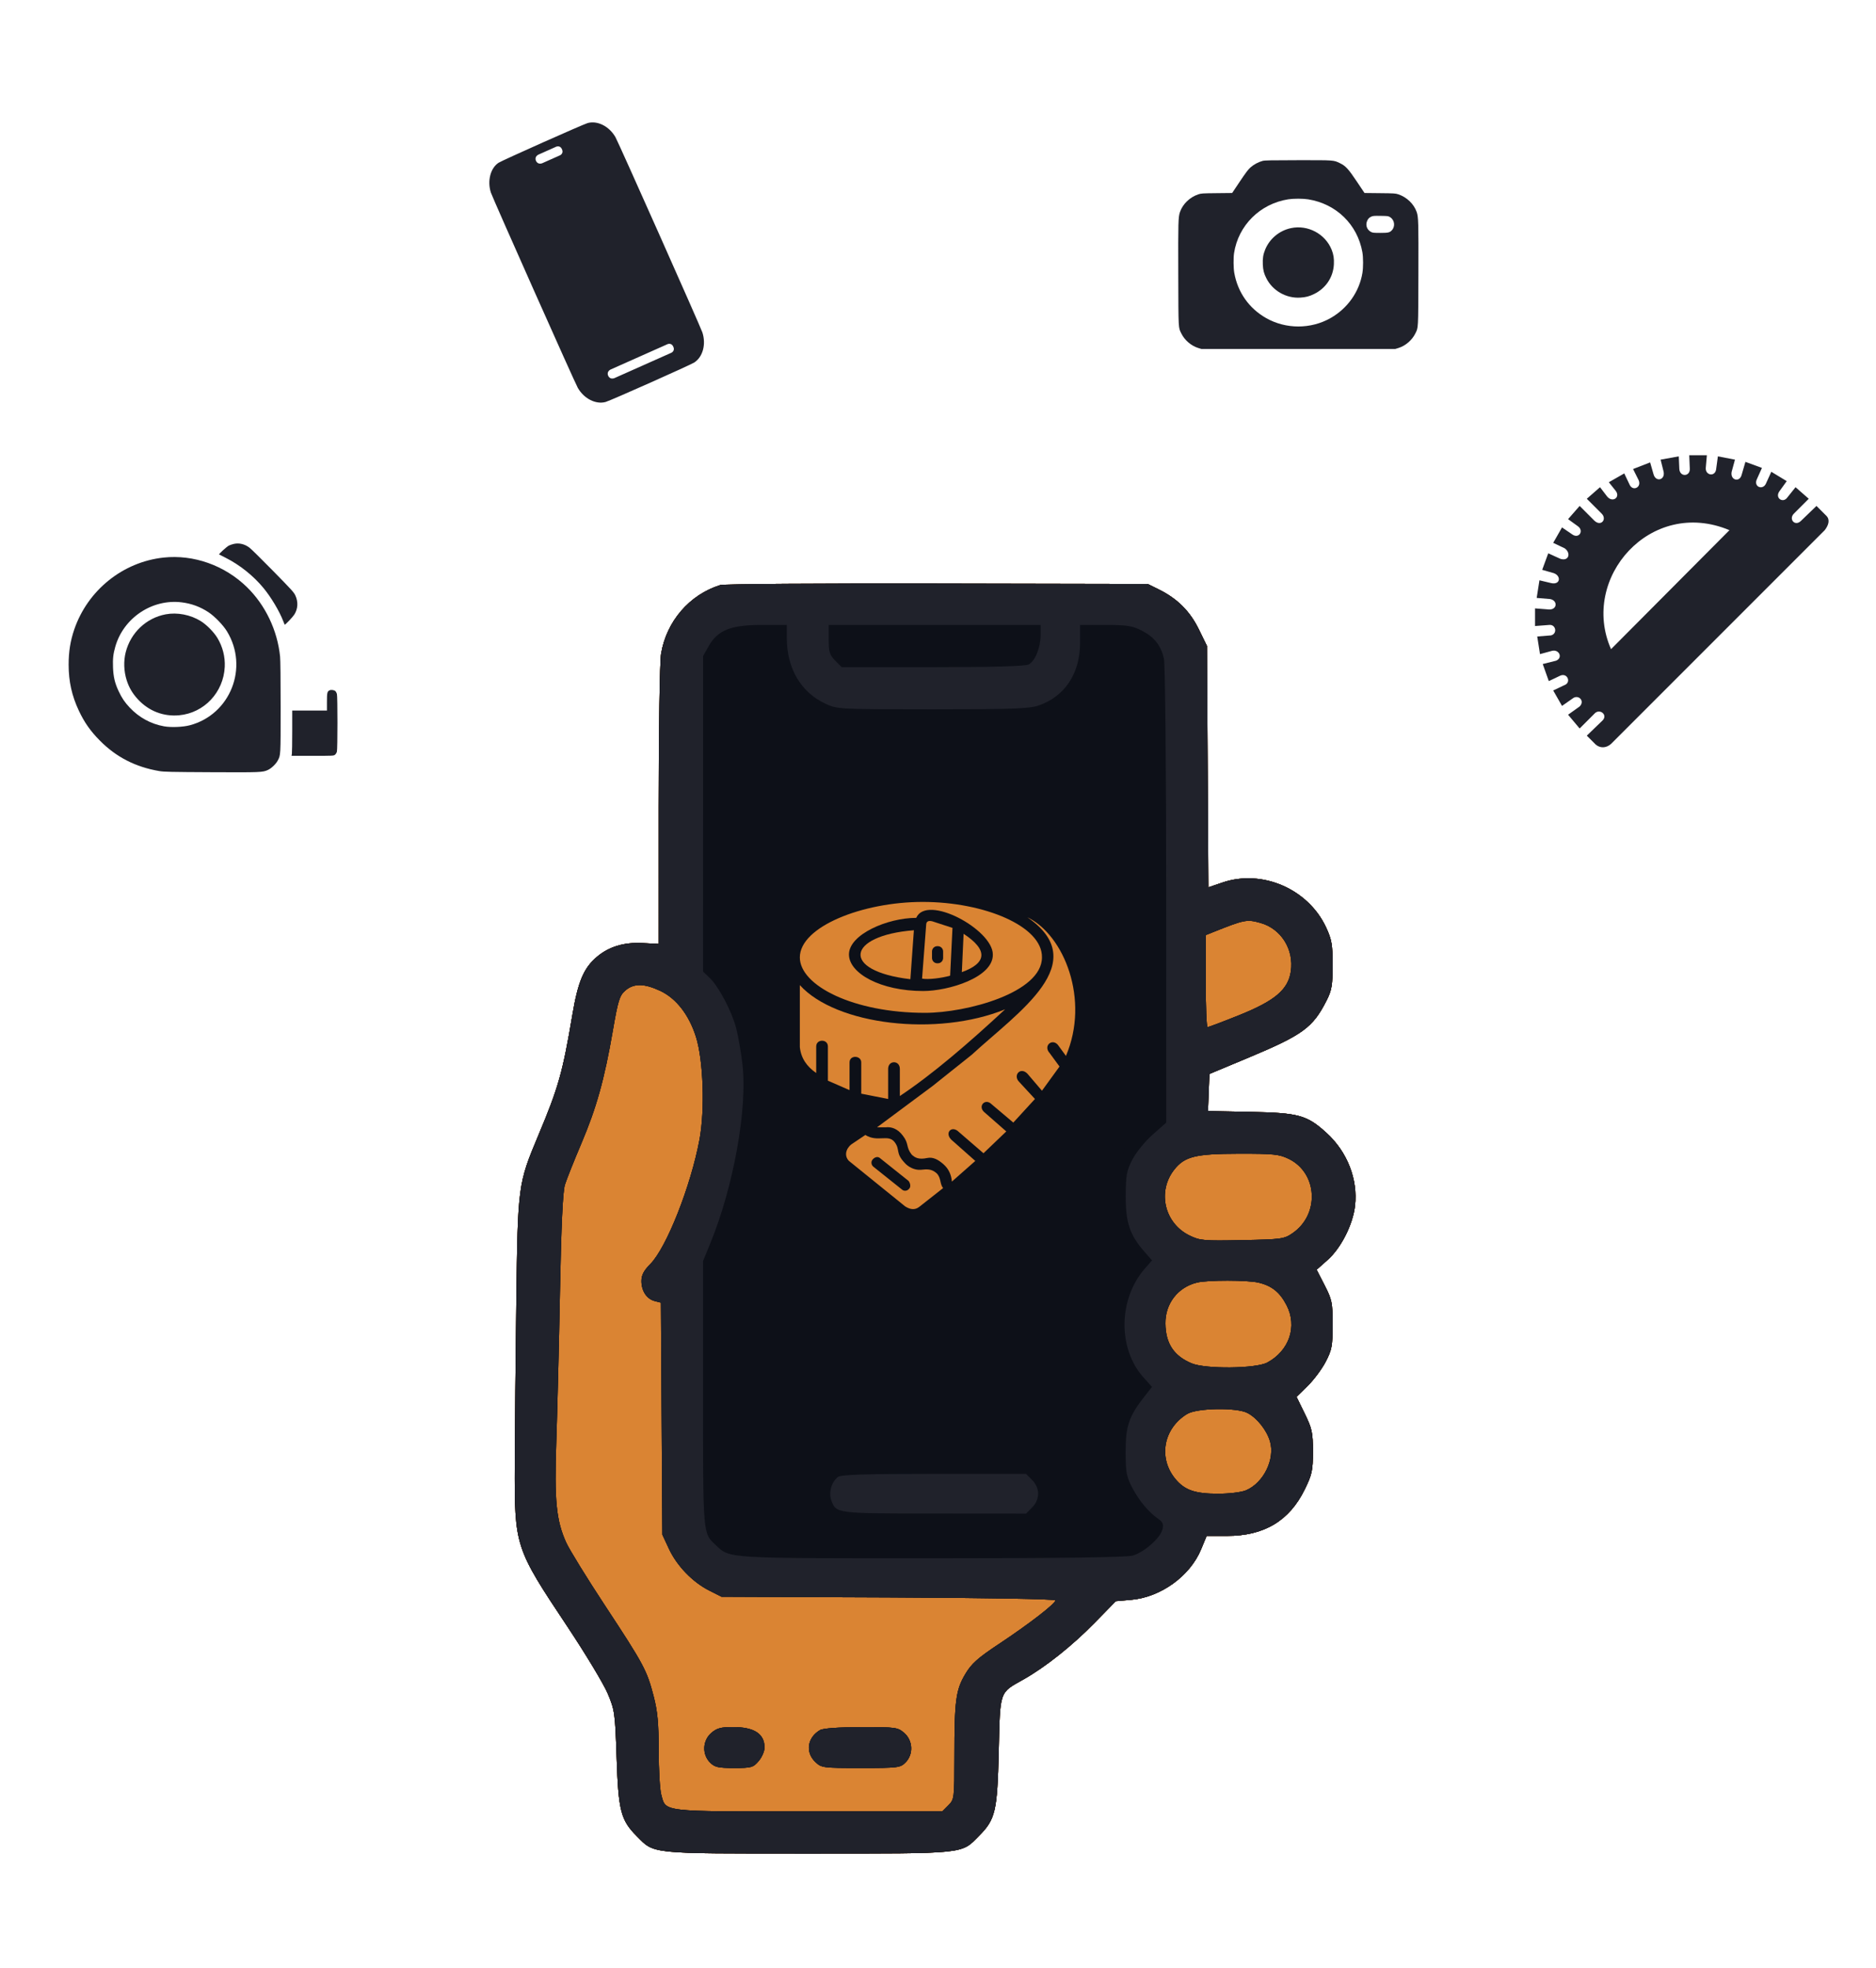 <svg width="328" height="344" viewBox="0 0 328 344" fill="none" xmlns="http://www.w3.org/2000/svg">
<path fill-rule="evenodd" clip-rule="evenodd" d="M125.934 102.268C120.538 103.945 116.5 108.644 115.577 114.317C115.352 115.702 115.167 127.672 115.166 140.916L115.164 164.997L112.312 164.849C109.098 164.683 106.458 165.482 104.367 167.255C102.056 169.213 101.062 171.557 100.082 177.357C98.367 187.511 97.639 190.088 94.111 198.492C90.571 206.925 90.531 207.225 90.272 227.478C90.146 237.262 90.027 250.051 90.006 255.898C89.955 270.359 90.001 270.501 99.198 284.317C102.374 289.09 105.551 294.362 106.255 296.033C107.478 298.93 107.55 299.449 107.813 307.314C108.121 316.513 108.542 318.152 111.314 320.943C114.461 324.113 113.35 323.999 141.228 323.999C169.106 323.999 167.995 324.113 171.142 320.943C174.05 318.014 174.372 316.645 174.615 306.164C174.863 295.456 174.694 295.954 178.878 293.604C182.751 291.429 187.456 287.69 191.409 283.646L195.082 279.887L197.799 279.646C202.964 279.189 208.085 275.48 210.01 270.801L210.966 268.48H214.532C221.032 268.48 225.44 265.839 228.132 260.331C229.398 257.742 229.548 257.041 229.548 253.728C229.548 250.407 229.399 249.718 228.117 247.094L226.686 244.166L228.625 242.268C229.692 241.223 231.11 239.323 231.778 238.046C232.862 235.967 232.991 235.282 232.993 231.561C232.995 227.717 232.888 227.193 231.597 224.671L230.199 221.942L232.12 220.239C234.466 218.159 236.544 214.05 236.914 210.757C237.435 206.128 235.556 201.335 231.924 198.03C228.509 194.923 227.069 194.525 218.652 194.359L211.203 194.213L211.328 190.97L211.453 187.728L217.952 185.016C227.826 180.894 229.512 179.671 231.956 174.854C232.838 173.116 232.995 172.186 232.995 168.685C232.995 165.132 232.837 164.225 231.853 162.11C228.723 155.386 220.671 151.902 213.731 154.268L211.269 155.108L211.146 134.009L211.022 112.91L209.604 110.01C208.062 106.855 205.857 104.651 202.654 103.061L200.682 102.083L163.847 102.008C143.587 101.967 126.526 102.084 125.934 102.268Z" fill="#DA8433"/>
<path fill-rule="evenodd" clip-rule="evenodd" d="M125.934 102.268C120.538 103.945 116.5 108.644 115.577 114.317C115.352 115.702 115.167 127.672 115.166 140.916L115.164 164.997L112.312 164.849C109.098 164.683 106.458 165.482 104.367 167.255C102.056 169.213 101.062 171.557 100.082 177.357C98.367 187.511 97.639 190.088 94.111 198.492C90.571 206.925 90.531 207.225 90.272 227.478C90.146 237.262 90.027 250.051 90.006 255.898C89.955 270.359 90.001 270.501 99.198 284.317C102.374 289.09 105.551 294.362 106.255 296.033C107.478 298.93 107.55 299.449 107.813 307.314C108.121 316.513 108.542 318.152 111.314 320.943C114.461 324.113 113.35 323.999 141.228 323.999C169.106 323.999 167.995 324.113 171.142 320.943C174.05 318.014 174.372 316.645 174.615 306.164C174.863 295.456 174.694 295.954 178.878 293.604C182.751 291.429 187.456 287.69 191.409 283.646L195.082 279.887L197.799 279.646C202.964 279.189 208.085 275.48 210.01 270.801L210.966 268.48H214.532C221.032 268.48 225.44 265.839 228.132 260.331C229.398 257.742 229.548 257.041 229.548 253.728C229.548 250.407 229.399 249.718 228.117 247.094L226.686 244.166L228.625 242.268C229.692 241.223 231.11 239.323 231.778 238.046C232.862 235.967 232.991 235.282 232.993 231.561C232.995 227.717 232.888 227.193 231.597 224.671L230.199 221.942L232.12 220.239C234.466 218.159 236.544 214.05 236.914 210.757C237.435 206.128 235.556 201.335 231.924 198.03C228.509 194.923 227.069 194.525 218.652 194.359L211.203 194.213L211.328 190.97L211.453 187.728L217.952 185.016C227.826 180.894 229.512 179.671 231.956 174.854C232.838 173.116 232.995 172.186 232.995 168.685C232.995 165.132 232.837 164.225 231.853 162.11C228.723 155.386 220.671 151.902 213.731 154.268L211.269 155.108L211.146 134.009L211.022 112.91L209.604 110.01C208.062 106.855 205.857 104.651 202.654 103.061L200.682 102.083L163.847 102.008C143.587 101.967 126.526 102.084 125.934 102.268ZM222.349 162.471C225.407 164.752 226.347 168.695 224.638 172.069C223.69 173.94 222.261 174.828 215.827 177.542L211.219 179.487L211.336 171.417L211.453 163.347L214.038 162.327C217.187 161.084 220.569 161.143 222.349 162.471ZM115.635 173.485C123.129 177.305 124.989 191.753 119.969 207.151C117.685 214.155 115.527 218.739 113.44 221.018C112.408 222.146 111.716 223.328 111.716 223.964C111.716 225.292 113.675 227.695 114.758 227.695C115.539 227.695 115.574 228.452 115.689 248.196L115.809 268.697L116.939 271.084C118.16 273.664 120.098 275.857 122.487 277.364C125.995 279.576 125.159 279.516 155.66 279.754L184.309 279.979L181.106 282.503C179.344 283.891 176.533 285.842 174.859 286.839C173.186 287.836 170.996 289.498 169.993 290.531C167.273 293.332 166.862 295.227 166.862 304.978C166.862 309.453 166.67 313.625 166.434 314.249C165.534 316.634 165.06 316.676 140.316 316.545L117.673 316.425L116.633 315.208C115.637 314.042 115.593 313.723 115.586 307.615C115.573 296.53 114.594 293.707 106.511 281.459C103.231 276.489 100.082 271.487 99.513 270.343C97.293 265.881 96.842 260.896 97.537 248.521C97.825 243.391 98.089 232.554 98.123 224.44C98.193 207.747 97.925 209.368 102.444 198.316C104.704 192.788 106.212 187.197 107.392 179.966C108.398 173.801 108.513 173.502 110.165 172.771C111.674 172.103 113.352 172.322 115.635 173.485ZM225.671 203.08C230.458 205.777 230.287 213.063 225.376 215.586C223.808 216.392 223.005 216.456 215.972 216.332C208.997 216.209 208.172 216.113 207.094 215.302C204.78 213.559 204.129 212.232 204.129 209.254C204.129 206.172 204.852 204.788 207.356 203.071C208.701 202.149 209.203 202.095 216.364 202.102C223.408 202.109 224.07 202.178 225.671 203.08ZM222.628 225.691C226.637 228.774 226.39 234.605 222.127 237.498C221.026 238.245 219.843 238.482 216.105 238.706C209.426 239.107 207.099 238.354 204.883 235.075C203.262 232.676 203.781 228.214 205.902 226.314C208.023 224.415 209.068 224.189 215.151 224.317C220.85 224.437 221.044 224.473 222.628 225.691ZM218.663 247.582C220.813 248.92 222.186 251.844 221.893 254.458C221.37 259.134 216.693 261.797 210.502 260.942C206.282 260.36 203.664 257.203 204.001 253.106C204.234 250.283 205.562 248.287 207.964 247.152C210.495 245.958 216.436 246.196 218.663 247.582ZM123.975 302.955C123.271 303.665 122.922 304.497 122.931 305.45C122.957 308.173 124.617 309.266 128.725 309.266C131.175 309.266 131.721 309.117 132.631 308.201C134.158 306.663 134.192 304.473 132.713 302.866C131.928 302.013 131.387 301.89 128.424 301.89C125.398 301.89 124.919 302.005 123.975 302.955ZM142.444 302.866C141.964 303.404 141.448 304.195 141.296 304.626C140.926 305.68 142.024 308.216 143.102 308.798C144.307 309.447 156.298 309.417 157.52 308.762C159.796 307.541 160.259 304.746 158.481 302.955C157.444 301.911 157.284 301.89 150.37 301.89C143.601 301.89 143.282 301.93 142.444 302.866Z" fill="#DA8433"/>
<path fill-rule="evenodd" clip-rule="evenodd" d="M125.934 102.268C120.538 103.945 116.5 108.644 115.577 114.317C115.352 115.702 115.167 127.672 115.166 140.916L115.164 164.997L112.312 164.849C109.098 164.683 106.458 165.482 104.367 167.255C102.056 169.213 101.062 171.557 100.082 177.357C98.367 187.511 97.639 190.088 94.111 198.492C90.571 206.925 90.531 207.225 90.272 227.478C90.146 237.262 90.027 250.051 90.006 255.898C89.955 270.359 90.001 270.501 99.198 284.317C102.374 289.09 105.551 294.362 106.255 296.033C107.478 298.93 107.55 299.449 107.813 307.314C108.121 316.513 108.542 318.152 111.314 320.943C114.461 324.113 113.35 323.999 141.228 323.999C169.106 323.999 167.995 324.113 171.142 320.943C174.05 318.014 174.372 316.645 174.615 306.164C174.863 295.456 174.694 295.954 178.878 293.604C182.751 291.429 187.456 287.69 191.409 283.646L195.082 279.887L197.799 279.646C202.964 279.189 208.085 275.48 210.01 270.801L210.966 268.48H214.532C221.032 268.48 225.44 265.839 228.132 260.331C229.398 257.742 229.548 257.041 229.548 253.728C229.548 250.407 229.399 249.718 228.117 247.094L226.686 244.166L228.625 242.268C229.692 241.223 231.11 239.323 231.778 238.046C232.862 235.967 232.991 235.282 232.993 231.561C232.995 227.717 232.888 227.193 231.597 224.671L230.199 221.942L232.12 220.239C234.466 218.159 236.544 214.05 236.914 210.757C237.435 206.128 235.556 201.335 231.924 198.03C228.509 194.923 227.069 194.525 218.652 194.359L211.203 194.213L211.328 190.97L211.453 187.728L217.952 185.016C227.826 180.894 229.512 179.671 231.956 174.854C232.838 173.116 232.995 172.186 232.995 168.685C232.995 165.132 232.837 164.225 231.853 162.11C228.723 155.386 220.671 151.902 213.731 154.268L211.269 155.108L211.146 134.009L211.022 112.91L209.604 110.01C208.062 106.855 205.857 104.651 202.654 103.061L200.682 102.083L163.847 102.008C143.587 101.967 126.526 102.084 125.934 102.268ZM181.82 112.165C181.721 112.824 181.637 112.388 181.634 111.195C181.631 110.001 181.712 109.462 181.814 109.995C181.916 110.529 181.919 111.505 181.82 112.165ZM220.38 161.328C223.987 162.337 226.26 165.963 225.689 169.797C225.212 172.999 222.912 174.942 216.599 177.476C213.769 178.611 211.308 179.539 211.13 179.537C210.952 179.534 210.807 175.916 210.807 171.495V163.457L211.992 162.983C217.602 160.739 217.996 160.662 220.38 161.328ZM115.432 173.2C118.226 174.51 120.456 177.376 121.678 181.226C122.971 185.299 123.272 194.004 122.299 199.208C120.776 207.357 116.522 218.111 113.695 220.958C112.555 222.106 112.147 222.888 112.147 223.925C112.147 225.671 113.084 227.077 114.487 227.431L115.554 227.701L115.681 247.982L115.809 268.263L116.959 270.735C118.348 273.718 121.089 276.557 124 278.026L126.149 279.111L155.338 279.231C172.421 279.301 184.526 279.514 184.526 279.745C184.526 280.318 179.932 283.866 174.673 287.355C170.919 289.845 169.852 290.8 168.755 292.655C167.111 295.435 166.871 297.26 166.866 307.008C166.862 314.395 166.846 314.529 165.805 315.577L164.747 316.642H141.343C115.309 316.642 116.46 316.774 115.613 313.701C115.368 312.813 115.167 309.341 115.165 305.985C115.163 301.234 114.967 299.133 114.28 296.489C113.102 291.959 112.57 290.967 105.809 280.696C102.613 275.84 99.543 270.861 98.989 269.632C97.25 265.779 96.908 262.277 97.263 251.993C97.44 246.862 97.73 235.049 97.907 225.742C98.128 214.131 98.4 208.276 98.774 207.085C99.074 206.13 100.356 202.909 101.624 199.926C104.284 193.662 105.67 188.707 107.141 180.196C108.065 174.853 108.325 174.017 109.331 173.145C110.801 171.871 112.632 171.887 115.432 173.2ZM225.325 202.571C230.388 205.039 230.766 212.264 226.004 215.553C224.52 216.578 224.089 216.637 217.191 216.775C210.429 216.911 209.804 216.856 207.974 215.963C203.594 213.828 202.298 208.303 205.282 204.484C207.102 202.153 208.999 201.681 216.595 201.671C222.696 201.662 223.667 201.762 225.325 202.571ZM220.037 224.205C222.358 224.747 223.769 225.882 224.945 228.154C226.855 231.845 225.427 236.09 221.574 238.171C219.59 239.242 210.769 239.334 208.331 238.308C205.232 237.004 203.81 234.848 203.76 231.379C203.71 227.885 205.926 225.005 209.29 224.193C211.179 223.737 218.064 223.744 220.037 224.205ZM218.101 246.987C219.772 247.857 221.458 249.97 222.038 251.921C222.968 255.045 220.933 259.212 217.842 260.512C217.048 260.846 214.921 261.104 212.961 261.104C208.941 261.104 207.146 260.486 205.521 258.54C202.47 254.889 203.386 249.722 207.537 247.172C209.251 246.12 216.202 245.998 218.101 246.987ZM124.364 302.918C122.828 304.249 122.722 306.659 124.136 308.083C124.959 308.912 125.559 309.049 128.352 309.049C131.387 309.049 131.68 308.966 132.649 307.832C133.221 307.162 133.682 306.088 133.675 305.445C133.647 303.047 131.846 301.89 128.14 301.89C126.037 301.89 125.328 302.083 124.364 302.918ZM143.382 302.414C141.152 303.702 140.767 306.305 142.555 307.998C143.635 309.019 143.86 309.049 150.514 309.049C157.019 309.049 157.408 309.001 158.32 308.083C159.734 306.659 159.628 304.249 158.092 302.918C156.958 301.936 156.623 301.891 150.574 301.903C146.625 301.911 143.92 302.104 143.382 302.414Z" fill="#0D1018"/>
<path fill-rule="evenodd" clip-rule="evenodd" d="M125.934 102.268C120.538 103.945 116.5 108.644 115.577 114.317C115.352 115.702 115.167 127.672 115.166 140.916L115.164 164.997L112.312 164.849C109.098 164.683 106.458 165.482 104.367 167.255C102.056 169.213 101.062 171.557 100.082 177.357C98.367 187.511 97.639 190.088 94.111 198.492C90.571 206.925 90.531 207.225 90.272 227.478C90.146 237.262 90.027 250.051 90.006 255.898C89.955 270.359 90.001 270.501 99.198 284.317C102.374 289.09 105.551 294.362 106.255 296.033C107.478 298.93 107.55 299.449 107.813 307.314C108.121 316.513 108.542 318.152 111.314 320.943C114.461 324.113 113.35 323.999 141.228 323.999C169.106 323.999 167.995 324.113 171.142 320.943C174.05 318.014 174.372 316.645 174.615 306.164C174.863 295.456 174.694 295.954 178.878 293.604C182.751 291.429 187.456 287.69 191.409 283.646L195.082 279.887L197.799 279.646C202.964 279.189 208.085 275.48 210.01 270.801L210.966 268.48H214.532C221.032 268.48 225.44 265.839 228.132 260.331C229.398 257.742 229.548 257.041 229.548 253.728C229.548 250.407 229.399 249.718 228.117 247.094L226.686 244.166L228.625 242.268C229.692 241.223 231.11 239.323 231.778 238.046C232.862 235.967 232.991 235.282 232.993 231.561C232.995 227.717 232.888 227.193 231.597 224.671L230.199 221.942L232.12 220.239C234.466 218.159 236.544 214.05 236.914 210.757C237.435 206.128 235.556 201.335 231.924 198.03C228.509 194.923 227.069 194.525 218.652 194.359L211.203 194.213L211.328 190.97L211.453 187.728L217.952 185.016C227.826 180.894 229.512 179.671 231.956 174.854C232.838 173.116 232.995 172.186 232.995 168.685C232.995 165.132 232.837 164.225 231.853 162.11C228.723 155.386 220.671 151.902 213.731 154.268L211.269 155.108L211.146 134.009L211.022 112.91L209.604 110.01C208.062 106.855 205.857 104.651 202.654 103.061L200.682 102.083L163.847 102.008C143.587 101.967 126.526 102.084 125.934 102.268ZM137.566 112.41C137.566 114.294 137.775 115.788 138.083 116.098C138.367 116.384 138.46 116.618 138.29 116.618C137.746 116.618 139.645 119.827 140.913 121.052C141.585 121.701 143.094 122.677 144.266 123.222C146.37 124.198 146.617 124.211 163.2 124.211C182.025 124.211 182.087 124.203 185.311 121.225C187.778 118.946 188.845 116.506 189.15 112.44L189.393 109.201L191.576 109.33C193.5 109.444 193.874 109.629 194.712 110.885C195.235 111.669 195.87 113.282 196.123 114.468C196.59 116.665 196.842 206.324 196.382 206.788C196.076 207.096 196.099 211.435 196.409 211.748C196.546 211.886 196.604 215.873 196.537 220.607C196.47 225.34 196.423 230.287 196.433 231.6C196.442 232.912 196.487 237.696 196.531 242.23C196.575 246.764 196.577 250.669 196.535 250.908C196.493 251.146 196.44 254.856 196.416 259.152C196.376 266.678 196.332 267.052 195.216 269.451L194.057 271.941L161.611 272.054L129.165 272.169L127.137 271.134C125.965 270.535 124.656 269.409 124.035 268.464L122.962 266.83L122.929 243.851L122.897 220.872L124.387 217.312C125.207 215.355 126.024 213.131 126.204 212.372C126.613 210.645 126.6 210.688 126.92 209.905C129.214 204.291 130.785 189.467 129.702 183.655C129.524 182.7 129.313 181.529 129.235 181.051C128.693 177.778 125.574 171.642 123.638 170.043C122.979 169.498 122.918 167.173 122.916 142.707C122.913 112.817 122.898 112.984 125.773 111.001C127.689 109.678 129.274 109.34 133.796 109.286L137.566 109.242V112.41ZM220.38 161.328C223.987 162.337 226.26 165.963 225.689 169.797C225.212 172.999 222.912 174.942 216.599 177.476C213.769 178.611 211.308 179.539 211.13 179.537C210.952 179.534 210.807 175.916 210.807 171.495V163.457L211.992 162.983C217.602 160.739 217.996 160.662 220.38 161.328ZM115.432 173.2C118.226 174.51 120.456 177.376 121.678 181.226C122.971 185.299 123.272 194.004 122.299 199.208C120.776 207.357 116.522 218.111 113.695 220.958C112.555 222.106 112.147 222.888 112.147 223.925C112.147 225.671 113.084 227.077 114.487 227.431L115.554 227.701L115.681 247.982L115.809 268.263L116.959 270.735C118.348 273.718 121.089 276.557 124 278.026L126.149 279.111L155.338 279.231C172.421 279.301 184.526 279.514 184.526 279.745C184.526 280.318 179.932 283.866 174.673 287.355C170.919 289.845 169.852 290.8 168.755 292.655C167.111 295.435 166.871 297.26 166.866 307.008C166.862 314.395 166.846 314.529 165.805 315.577L164.747 316.642H141.343C115.309 316.642 116.46 316.774 115.613 313.701C115.368 312.813 115.167 309.341 115.165 305.985C115.163 301.234 114.967 299.133 114.28 296.489C113.102 291.959 112.57 290.967 105.809 280.696C102.613 275.84 99.543 270.861 98.989 269.632C97.25 265.779 96.908 262.277 97.263 251.993C97.44 246.862 97.73 235.049 97.907 225.742C98.128 214.131 98.4 208.276 98.774 207.085C99.074 206.13 100.356 202.909 101.624 199.926C104.284 193.662 105.67 188.707 107.141 180.196C108.065 174.853 108.325 174.017 109.331 173.145C110.801 171.871 112.632 171.887 115.432 173.2ZM225.325 202.571C230.388 205.039 230.766 212.264 226.004 215.553C224.52 216.578 224.089 216.637 217.191 216.775C210.429 216.911 209.804 216.856 207.974 215.963C203.594 213.828 202.298 208.303 205.282 204.484C207.102 202.153 208.999 201.681 216.595 201.671C222.696 201.662 223.667 201.762 225.325 202.571ZM220.037 224.205C222.358 224.747 223.769 225.882 224.945 228.154C226.855 231.845 225.427 236.09 221.574 238.171C219.59 239.242 210.769 239.334 208.331 238.308C205.232 237.004 203.81 234.848 203.76 231.379C203.71 227.885 205.926 225.005 209.29 224.193C211.179 223.737 218.064 223.744 220.037 224.205ZM218.101 246.987C219.772 247.857 221.458 249.97 222.038 251.921C222.968 255.045 220.933 259.212 217.842 260.512C217.048 260.846 214.921 261.104 212.961 261.104C208.941 261.104 207.146 260.486 205.521 258.54C202.47 254.889 203.386 249.722 207.537 247.172C209.251 246.12 216.202 245.998 218.101 246.987ZM146.264 258.282C144.59 259.7 144.547 262.267 146.172 263.792C147.237 264.791 147.252 264.792 162.328 264.927C179.339 265.078 180.355 264.955 181.319 262.632C181.778 261.526 181.813 260.861 181.463 259.852C180.574 257.282 179.998 257.199 162.952 257.199H147.541L146.264 258.282ZM124.364 302.918C122.828 304.249 122.722 306.659 124.136 308.083C124.959 308.912 125.559 309.049 128.352 309.049C131.387 309.049 131.68 308.966 132.649 307.832C133.221 307.162 133.682 306.088 133.675 305.445C133.647 303.047 131.846 301.89 128.14 301.89C126.037 301.89 125.328 302.083 124.364 302.918ZM143.382 302.414C141.152 303.702 140.767 306.305 142.555 307.998C143.635 309.019 143.86 309.049 150.514 309.049C157.019 309.049 157.408 309.001 158.32 308.083C159.734 306.659 159.628 304.249 158.092 302.918C156.958 301.936 156.623 301.891 150.574 301.903C146.625 301.911 143.92 302.104 143.382 302.414Z" fill="#0D1018"/>
<path fill-rule="evenodd" clip-rule="evenodd" d="M125.934 102.268C120.538 103.945 116.5 108.644 115.577 114.317C115.352 115.702 115.167 127.672 115.166 140.916L115.164 164.997L112.312 164.849C109.098 164.683 106.458 165.482 104.367 167.255C102.056 169.213 101.062 171.557 100.082 177.357C98.367 187.511 97.639 190.088 94.111 198.492C90.571 206.925 90.531 207.225 90.272 227.478C90.146 237.262 90.027 250.051 90.006 255.898C89.955 270.359 90.001 270.501 99.198 284.317C102.374 289.09 105.551 294.362 106.255 296.033C107.478 298.93 107.55 299.449 107.813 307.314C108.121 316.513 108.542 318.152 111.314 320.943C114.461 324.113 113.35 323.999 141.228 323.999C169.106 323.999 167.995 324.113 171.142 320.943C174.05 318.014 174.372 316.645 174.615 306.164C174.863 295.456 174.694 295.954 178.878 293.604C182.751 291.429 187.456 287.69 191.409 283.646L195.082 279.887L197.799 279.646C202.964 279.189 208.085 275.48 210.01 270.801L210.966 268.48H214.532C221.032 268.48 225.44 265.839 228.132 260.331C229.398 257.742 229.548 257.041 229.548 253.728C229.548 250.407 229.399 249.718 228.117 247.094L226.686 244.166L228.625 242.268C229.692 241.223 231.11 239.323 231.778 238.046C232.862 235.967 232.991 235.282 232.993 231.561C232.995 227.717 232.888 227.193 231.597 224.671L230.199 221.942L232.12 220.239C234.466 218.159 236.544 214.05 236.914 210.757C237.435 206.128 235.556 201.335 231.924 198.03C228.509 194.923 227.069 194.525 218.652 194.359L211.203 194.213L211.328 190.97L211.453 187.728L217.952 185.016C227.826 180.894 229.512 179.671 231.956 174.854C232.838 173.116 232.995 172.186 232.995 168.685C232.995 165.132 232.837 164.225 231.853 162.11C228.723 155.386 220.671 151.902 213.731 154.268L211.269 155.108L211.146 134.009L211.022 112.91L209.604 110.01C208.062 106.855 205.857 104.651 202.654 103.061L200.682 102.083L163.847 102.008C143.587 101.967 126.526 102.084 125.934 102.268ZM137.566 111.55C137.566 116.798 140.013 120.985 144.244 122.974C146.383 123.979 146.514 123.986 163.016 123.99C176.8 123.994 179.963 123.881 181.566 123.331C186.16 121.755 188.835 117.736 188.835 112.411V109.242H193.267C197.014 109.242 197.993 109.393 199.597 110.218C201.831 111.368 202.962 112.792 203.501 115.133C203.721 116.089 203.895 134.25 203.898 156.536L203.903 196.237L201.527 198.336C200.221 199.49 198.63 201.442 197.994 202.675C196.981 204.637 196.835 205.428 196.821 209.037C196.803 213.674 197.522 215.849 200.019 218.713L201.418 220.318L200.15 221.772C195.526 227.077 195.419 235.747 199.916 240.76L201.414 242.43L200.128 244.066C197.387 247.552 196.805 249.245 196.807 253.728C196.809 257.352 196.948 258.115 197.957 260.045C199.151 262.327 200.837 264.343 202.535 265.52C203.306 266.054 203.463 266.455 203.245 267.333C202.862 268.869 200.026 271.359 198.02 271.92C196.925 272.227 185.159 272.382 162.863 272.383C126.625 272.385 127.656 272.448 125.145 270.087C122.871 267.949 122.918 268.504 122.918 243.613V220.438L124.215 217.269C128.241 207.437 130.69 193.837 129.82 186.139C129.585 184.057 129.089 181.182 128.718 179.751C127.939 176.746 125.648 172.412 124.032 170.888L122.918 169.836L122.925 142.251L122.932 114.666L123.894 112.963C125.478 110.16 127.752 109.242 133.11 109.242H137.566V111.55ZM181.941 110.992C181.941 113.186 180.989 115.537 179.852 116.15C179.274 116.461 173.645 116.618 163.072 116.618H147.162L146.026 115.475C145.057 114.499 144.89 113.957 144.89 111.786V109.242H163.416H181.941V110.992ZM220.38 161.328C223.987 162.337 226.26 165.963 225.689 169.797C225.212 172.999 222.912 174.942 216.599 177.476C213.769 178.611 211.308 179.539 211.13 179.537C210.952 179.534 210.807 175.916 210.807 171.495V163.457L211.992 162.983C217.602 160.739 217.996 160.662 220.38 161.328ZM115.432 173.2C118.226 174.51 120.456 177.376 121.678 181.226C122.971 185.299 123.272 194.004 122.299 199.208C120.776 207.357 116.522 218.111 113.695 220.958C112.555 222.106 112.147 222.888 112.147 223.925C112.147 225.671 113.084 227.077 114.487 227.431L115.554 227.701L115.681 247.982L115.809 268.263L116.959 270.735C118.348 273.718 121.089 276.557 124 278.026L126.149 279.111L155.338 279.231C172.421 279.301 184.526 279.514 184.526 279.745C184.526 280.318 179.932 283.866 174.673 287.355C170.919 289.845 169.852 290.8 168.755 292.655C167.111 295.435 166.871 297.26 166.866 307.008C166.862 314.395 166.846 314.529 165.805 315.577L164.747 316.642H141.343C115.309 316.642 116.46 316.774 115.613 313.701C115.368 312.813 115.167 309.341 115.165 305.985C115.163 301.234 114.967 299.133 114.28 296.489C113.102 291.959 112.57 290.967 105.809 280.696C102.613 275.84 99.543 270.861 98.989 269.632C97.25 265.779 96.908 262.277 97.263 251.993C97.44 246.862 97.73 235.049 97.907 225.742C98.128 214.131 98.4 208.276 98.774 207.085C99.074 206.13 100.356 202.909 101.624 199.926C104.284 193.662 105.67 188.707 107.141 180.196C108.065 174.853 108.325 174.017 109.331 173.145C110.801 171.871 112.632 171.887 115.432 173.2ZM225.325 202.571C230.388 205.039 230.766 212.264 226.004 215.553C224.52 216.578 224.089 216.637 217.191 216.775C210.429 216.911 209.804 216.856 207.974 215.963C203.594 213.828 202.298 208.303 205.282 204.484C207.102 202.153 208.999 201.681 216.595 201.671C222.696 201.662 223.667 201.762 225.325 202.571ZM220.037 224.205C222.358 224.747 223.769 225.882 224.945 228.154C226.855 231.845 225.427 236.09 221.574 238.171C219.59 239.242 210.769 239.334 208.331 238.308C205.232 237.004 203.81 234.848 203.76 231.379C203.71 227.885 205.926 225.005 209.29 224.193C211.179 223.737 218.064 223.744 220.037 224.205ZM218.101 246.987C219.772 247.857 221.458 249.97 222.038 251.921C222.968 255.045 220.933 259.212 217.842 260.512C217.048 260.846 214.921 261.104 212.961 261.104C208.941 261.104 207.146 260.486 205.521 258.54C202.47 254.889 203.386 249.722 207.537 247.172C209.251 246.12 216.202 245.998 218.101 246.987ZM146.5 258.175C145.377 259.034 144.844 260.926 145.348 262.262C146.219 264.568 146.049 264.547 163.327 264.562L179.396 264.575L180.453 263.51C181.12 262.839 181.511 261.949 181.511 261.104C181.511 260.259 181.12 259.37 180.453 258.698L179.396 257.633H163.302C151.093 257.633 147.038 257.764 146.5 258.175ZM124.364 302.918C122.828 304.249 122.722 306.659 124.136 308.083C124.959 308.912 125.559 309.049 128.352 309.049C131.387 309.049 131.68 308.966 132.649 307.832C133.221 307.162 133.682 306.088 133.675 305.445C133.647 303.047 131.846 301.89 128.14 301.89C126.037 301.89 125.328 302.083 124.364 302.918ZM143.382 302.414C141.152 303.702 140.767 306.305 142.555 307.998C143.635 309.019 143.86 309.049 150.514 309.049C157.019 309.049 157.408 309.001 158.32 308.083C159.734 306.659 159.628 304.249 158.092 302.918C156.958 301.936 156.623 301.891 150.574 301.903C146.625 301.911 143.92 302.104 143.382 302.414Z" fill="#20222B"/>
<path d="M161.317 157.657C150.784 157.657 139.843 161.989 139.843 167.351C139.843 172.301 149.25 177.045 161.726 177.045C168.986 177.045 182.177 173.539 182.177 167.351C182.279 161.886 172.054 157.657 161.317 157.657ZM161.419 173.23C153.954 173.23 148.432 170.136 148.432 166.836C148.432 163.329 155.181 160.442 160.192 160.442C162.032 156.214 173.587 162.504 173.587 166.836C173.69 170.858 165.816 173.23 161.419 173.23Z" fill="#DA8433"/>
<path d="M159.783 162.608C148.023 163.536 146.899 169.723 159.169 171.167L159.783 162.608Z" fill="#DA8433"/>
<path d="M163.055 161.061C162.339 160.854 161.93 161.061 161.93 161.679L161.214 171.064C162.339 171.27 164.691 170.961 166.123 170.548L166.532 162.195L163.055 161.061ZM164.896 167.455C164.896 167.97 164.487 168.383 163.975 168.383H163.873C163.362 168.383 162.953 167.97 162.953 167.455V166.32C162.953 165.804 163.362 165.392 163.873 165.392H163.975C164.487 165.392 164.896 165.804 164.896 166.32V167.455Z" fill="#DA8433"/>
<path d="M168.475 163.226C172.872 166.114 172.463 168.383 168.168 169.93L168.475 163.226Z" fill="#DA8433"/>
<path d="M175.735 176.426C163.873 181.273 146.183 179.211 139.843 172.198V183.027C140.047 184.986 141.07 186.43 142.706 187.564V182.923C142.706 181.583 144.751 181.583 144.751 182.923V188.905L148.535 190.555V185.708C148.535 184.367 150.58 184.47 150.58 185.708V191.174L155.284 192.102V186.842C155.284 185.295 157.329 185.295 157.329 186.842V191.586C163.055 187.77 169.293 182.408 175.735 176.426Z" fill="#DA8433"/>
<path d="M179.621 160.339C186.063 163.433 190.562 174.776 186.369 184.573L184.938 182.614C183.915 181.48 182.381 182.82 183.506 184.058L185.245 186.43L182.177 190.658L179.621 187.667C178.393 186.43 177.064 187.977 178.189 189.111L180.95 192.102L177.166 196.227L173.383 193.03C172.258 191.895 170.929 193.339 172.054 194.37L175.939 197.774L171.951 201.589L167.657 197.877C166.429 196.639 165.1 197.98 166.327 199.217L170.52 202.93L166.429 206.539C166.327 205.405 165.918 204.374 164.998 203.549C164.078 202.724 163.157 202.208 162.135 202.414C160.703 202.724 159.987 202.414 159.374 201.795C158.351 200.455 158.965 199.939 157.84 198.495C156.92 197.258 155.795 196.949 154.875 197.052H153.341L163.055 189.833L169.906 184.367C178.087 176.839 191.175 168.279 179.621 160.339Z" fill="#DA8433"/>
<path d="M163.771 205.096C162.85 204.271 162.032 204.374 161.01 204.477C159.885 204.58 158.76 203.961 158.147 203.239C156.511 201.486 157.431 200.97 156.408 199.63C155.284 198.186 153.443 199.733 151.296 198.392L148.841 200.042C147.819 200.867 147.614 202.105 148.432 202.93L158.249 210.871C159.067 211.386 159.885 211.592 160.703 210.974L164.896 207.674C164.282 206.952 164.589 205.921 163.771 205.096ZM158.965 207.777C158.658 208.189 158.044 208.292 157.635 207.88L152.727 203.961C152.318 203.652 152.216 203.033 152.625 202.621C153.034 202.208 153.545 202.105 153.954 202.517L158.863 206.436C159.169 206.849 159.272 207.467 158.965 207.777Z" fill="#DA8433"/>
<path fill-rule="evenodd" clip-rule="evenodd" d="M40.884 95.074C40.606 95.137 40.213 95.269 40.011 95.368C39.657 95.541 38.215 96.854 38.31 96.918C38.335 96.935 38.844 97.194 39.44 97.494C41.898 98.727 44.285 100.631 46.052 102.767C47.4 104.396 48.859 106.842 49.529 108.596C49.647 108.903 49.758 109.173 49.776 109.196C49.838 109.274 51.19 107.853 51.456 107.431C52.095 106.417 52.162 105.216 51.641 104.088C51.385 103.536 51.006 103.117 47.753 99.805C45.771 97.786 43.911 95.954 43.62 95.734C42.784 95.101 41.808 94.865 40.884 95.074ZM28.608 97.463C21.483 98.227 15.344 103.16 12.99 110.01C12.305 112.005 11.999 113.91 12 116.177C12.002 119.123 12.557 121.623 13.794 124.248C14.747 126.271 15.809 127.783 17.43 129.425C20.31 132.344 23.68 134.074 27.872 134.787C28.671 134.923 29.861 134.949 36.906 134.984C45.529 135.027 45.932 135.011 46.839 134.591C47.451 134.307 48.228 133.567 48.558 132.951C49.077 131.987 49.066 132.174 49.067 123.629C49.068 118.732 49.032 115.377 48.971 114.778C48.507 110.183 46.404 105.78 43.169 102.623C39.27 98.82 33.853 96.9 28.608 97.463ZM31.783 105.293C33.491 105.508 34.992 106.06 36.427 107.002C37.518 107.718 39.009 109.255 39.682 110.357C43.537 116.672 40.282 124.901 33.187 126.778C31.988 127.095 29.924 127.181 28.699 126.964C26.389 126.557 24.308 125.421 22.668 123.674C21.796 122.744 21.307 122.019 20.74 120.813C20.077 119.404 19.818 118.301 19.758 116.631C19.704 115.122 19.795 114.315 20.162 113.031C21.601 107.99 26.627 104.644 31.783 105.293ZM28.976 107.382C25.567 108.02 22.843 110.602 21.979 114.011C21.588 115.558 21.647 117.315 22.144 118.891C22.549 120.174 23.171 121.232 24.127 122.258C26.033 124.305 28.586 125.286 31.337 125.029C35.701 124.621 39.084 121.022 39.296 116.562C39.379 114.805 38.93 113.039 38.014 111.52C37.393 110.489 36.119 109.198 35.102 108.569C33.295 107.451 30.992 107.005 28.976 107.382ZM57.653 120.656C57.214 120.845 57.161 121.064 57.161 122.685V124.202H54.126H51.092L51.091 127.812C51.09 129.798 51.064 131.58 51.033 131.772L50.975 132.121H54.653C58.219 132.121 58.339 132.115 58.571 131.931C58.702 131.826 58.852 131.585 58.904 131.395C59.03 130.935 59.033 121.763 58.907 121.304C58.856 121.12 58.737 120.898 58.643 120.811C58.435 120.62 57.923 120.54 57.653 120.656Z" fill="#20222B"/>
<path fill-rule="evenodd" clip-rule="evenodd" d="M87.173 28.45C85.752 29.376 85.168 31.639 85.827 33.667C86.142 34.64 100.514 66.919 101.026 67.805C102.115 69.69 104.155 70.727 105.875 70.269C106.669 70.058 120.702 63.81 121.391 63.361C122.886 62.386 123.478 60.186 122.804 58.108C122.488 57.136 108.117 24.856 107.605 23.971C106.509 22.074 104.486 21.046 102.756 21.506C102.024 21.701 87.81 28.035 87.173 28.45ZM98.255 26.095C98.631 26.94 97.782 27.205 97.782 27.205L96.293 27.868L94.811 28.528C94.811 28.528 94.05 28.867 93.716 28.116C93.382 27.365 94.143 27.026 94.143 27.026L95.624 26.367L97.113 25.704C97.113 25.704 97.879 25.25 98.255 26.095ZM116.578 60.22C116.578 60.22 117.344 59.767 117.72 60.611C118.096 61.456 117.247 61.722 117.247 61.722C117.247 61.722 113.074 63.58 112.344 63.904C111.587 64.242 107.43 66.093 107.43 66.093C107.43 66.093 106.669 66.431 106.334 65.681C106 64.93 106.761 64.591 106.761 64.591L116.578 60.22Z" fill="#20222B"/>
<path fill-rule="evenodd" clip-rule="evenodd" d="M220.763 28.124C220.036 28.312 219.2 28.76 218.636 29.265C218.229 29.628 217.809 30.184 216.77 31.735L215.43 33.736L212.741 33.765C210.239 33.791 210.016 33.805 209.518 33.969C208.045 34.456 206.798 35.651 206.314 37.041C206.003 37.932 205.981 38.735 206.009 47.96C206.039 57.8 206.008 57.205 206.562 58.327C207.122 59.459 208.273 60.448 209.458 60.815L210.053 61H227H243.947L244.542 60.815C245.727 60.448 246.878 59.459 247.438 58.327C247.992 57.205 247.961 57.8 247.991 47.96C248.019 38.735 247.997 37.932 247.686 37.041C247.202 35.651 245.955 34.456 244.482 33.969C243.984 33.805 243.761 33.791 241.259 33.765L238.57 33.736L237.23 31.735C235.736 29.504 235.277 29.006 234.264 28.518C233.154 27.984 233.315 27.995 226.962 28.001C222.227 28.006 221.135 28.027 220.763 28.124ZM228.723 34.844C233.642 35.631 237.339 39.24 238.199 44.092C238.359 44.995 238.362 46.767 238.204 47.717C237.658 51.013 235.602 53.919 232.624 55.604C229.169 57.558 224.831 57.558 221.376 55.604C218.389 53.914 216.404 51.098 215.801 47.698C215.654 46.871 215.635 45.093 215.763 44.25C216.501 39.401 220.314 35.613 225.236 34.84C226.163 34.694 227.801 34.696 228.723 34.844ZM243.078 37.984C243.841 38.482 243.973 39.596 243.347 40.256C242.968 40.656 242.719 40.712 241.32 40.712C240.228 40.712 239.998 40.689 239.738 40.558C239.005 40.189 238.707 39.38 239.026 38.627C239.196 38.226 239.37 38.045 239.762 37.864C240.047 37.733 240.263 37.716 241.41 37.734C242.702 37.755 242.736 37.76 243.078 37.984ZM225.728 39.874C223.688 40.303 221.983 41.718 221.2 43.631C220.854 44.476 220.742 45.182 220.79 46.219C220.837 47.233 220.979 47.788 221.408 48.64C222.506 50.819 224.875 52.174 227.325 52.024C228.299 51.965 228.908 51.807 229.749 51.397C231.81 50.392 233.097 48.466 233.215 46.213C233.268 45.192 233.156 44.469 232.818 43.633C231.698 40.871 228.656 39.258 225.728 39.874Z" fill="#20222B"/>
<g clip-path="url(#clip0_128_1405)">
<path d="M319.326 90.17L317.593 88.437L314.896 91.037C313.837 92.096 312.681 90.748 313.644 89.785L316.244 87.185L313.933 85.163L312.393 87.089C311.622 87.956 310.274 86.993 311.141 85.837L312.393 84.104L309.696 82.467L308.733 84.585C308.156 85.741 306.518 85.067 307.193 83.719L308.059 81.793L305.17 80.733L304.496 83.044C304.111 84.393 302.474 83.911 302.763 82.467L303.341 80.348L300.355 79.77L300.067 81.889C299.97 83.43 298.141 83.141 298.237 81.793L298.43 79.578H295.348L295.444 81.889C295.541 83.333 293.711 83.43 293.615 81.985L293.518 79.77L290.341 80.348L290.822 82.274C291.304 83.911 289.474 84.393 289.089 82.852L288.511 80.83L285.526 81.985L286.489 83.911C287.067 85.163 285.526 85.933 284.948 84.778L283.985 82.755L281.289 84.296L282.444 85.741C283.407 86.896 281.963 87.956 281 86.8L279.748 85.163L277.437 87.185L280.037 89.785C281 90.748 279.941 92.096 278.785 91.037L276.185 88.437L274.163 90.748L275.896 92C276.956 92.77 276.089 94.215 274.933 93.444L273.104 92.193L271.563 94.889L273.585 95.852C274.741 96.719 274.259 98.163 272.815 97.681L270.696 96.719L269.637 99.607L271.659 100.185C273.007 100.667 272.815 102.304 271.178 101.918L269.156 101.437L268.674 104.518L270.985 104.711C272.333 104.904 272.333 106.541 270.889 106.541L268.385 106.348V109.43L270.889 109.237C272.044 109.141 272.333 110.778 271.178 111.067L268.77 111.259L269.252 114.341L271.37 113.763C272.622 113.474 273.296 115.015 272.044 115.496L269.733 116.074L270.793 119.059L272.815 118.096C273.97 117.615 274.644 119.059 273.778 119.637L271.563 120.696L273.104 123.393L275.03 122.044C275.993 121.37 277.148 122.526 276.185 123.489L274.163 124.933L276.185 127.341L278.881 124.644C279.748 123.874 281.096 124.933 280.23 125.896L277.437 128.593L278.978 130.133C279.748 130.807 280.807 130.807 281.674 130.037L319.037 92.674C319.711 91.807 320 90.844 319.326 90.17ZM281.674 113.474C276.185 101.052 288.607 86.896 302.378 92.674L281.674 113.474Z" fill="#20222B"/>
</g>
<defs>
<clipPath id="clip0_128_1405">
<rect width="52" height="52" fill="white" transform="translate(268 79)"/>
</clipPath>
</defs>
</svg>
